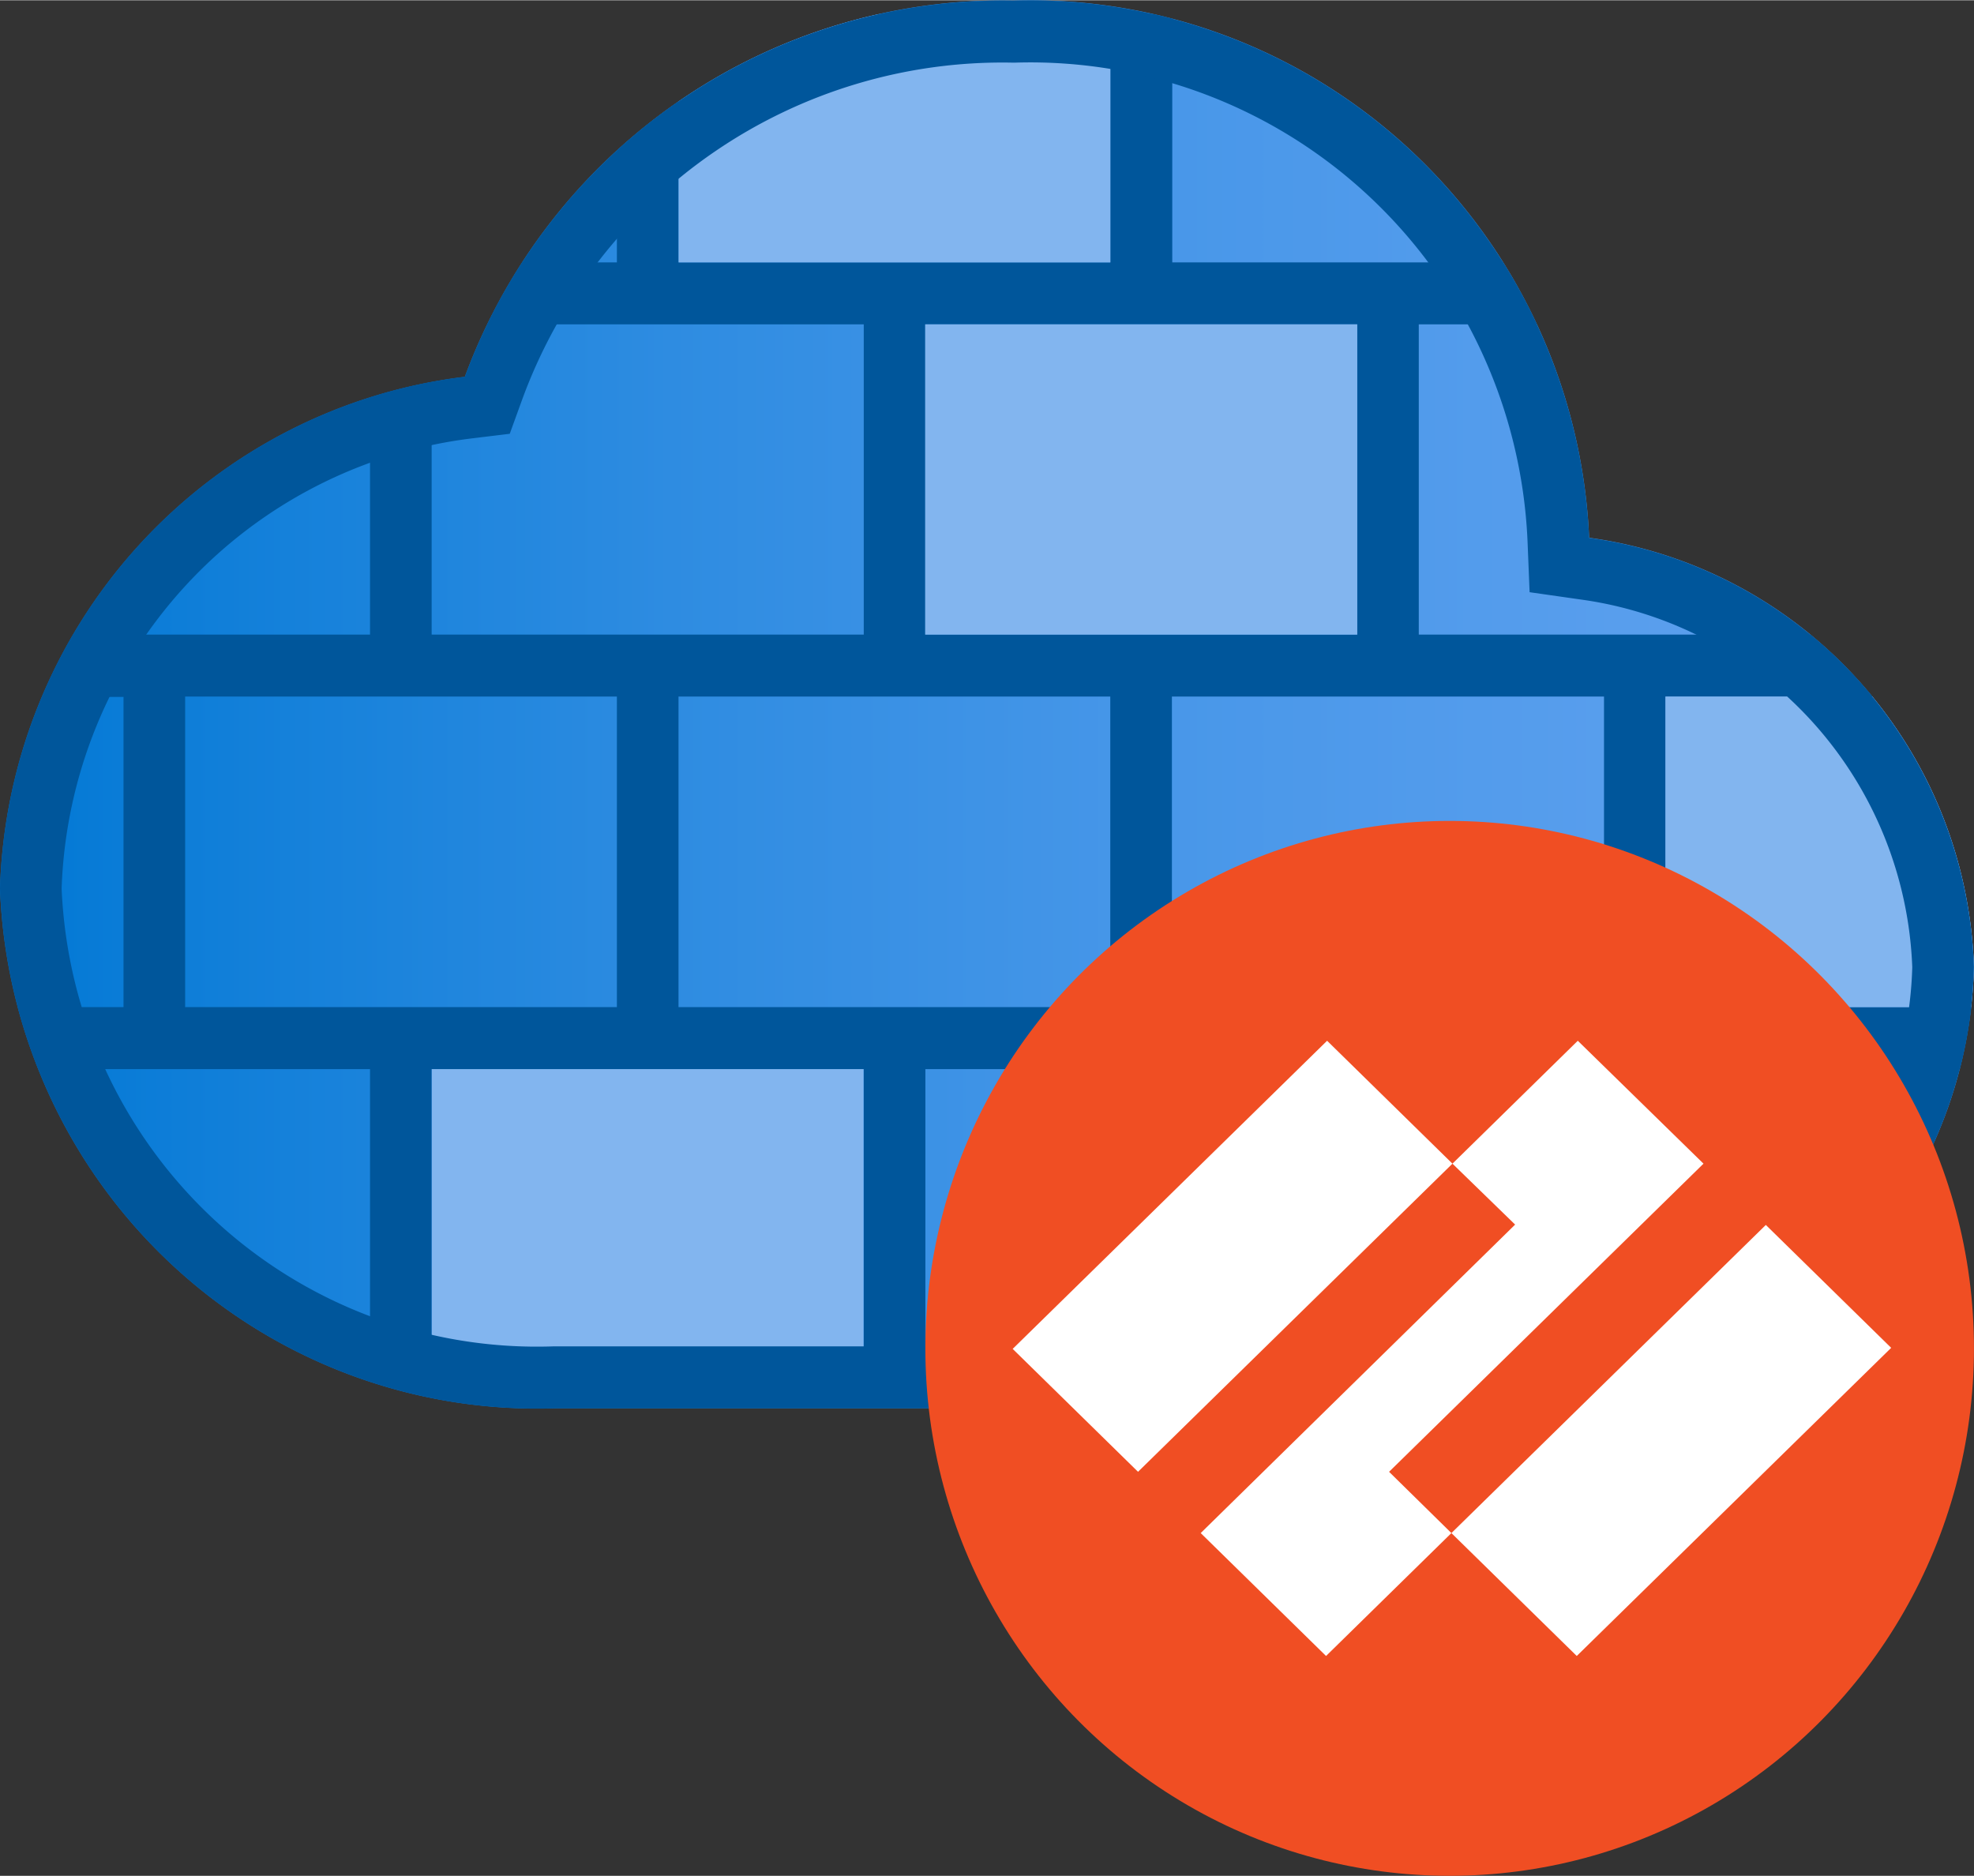 <?xml version="1.0" encoding="UTF-8" standalone="no"?>
<!-- Generated by Microsoft Visio, SVG Export Cloud NGFW.svg Page-1 -->

<svg
   xmlns:dc="http://purl.org/dc/elements/1.1/"
   xmlns:cc="http://creativecommons.org/ns#"
   xmlns:rdf="http://www.w3.org/1999/02/22-rdf-syntax-ns#"
   xmlns:svg="http://www.w3.org/2000/svg"
   xmlns="http://www.w3.org/2000/svg"
   xmlns:sodipodi="http://sodipodi.sourceforge.net/DTD/sodipodi-0.dtd"
   xmlns:inkscape="http://www.inkscape.org/namespaces/inkscape"
   width="0.787in"
   height="0.748in"
   viewBox="0 0 56.693 53.868"
   xml:space="preserve"
   class="st6"
   version="1.1"
   id="svg58"
   sodipodi:docname="Cloud NGFW.svg"
   style="font-size:12px;overflow:visible;color-interpolation-filters:sRGB;fill:none;fill-rule:evenodd;stroke-linecap:square;stroke-miterlimit:3"
   inkscape:version="0.92.5 (2060ec1f9f, 2020-04-08)"><rect x="0" y="0" width="56.693" height="53.868" fill="#333333" stroke="none"/><sodipodi:namedview
   pagecolor="#ffffff"
   bordercolor="#666666"
   borderopacity="1"
   objecttolerance="10"
   gridtolerance="10"
   guidetolerance="10"
   inkscape:pageopacity="0"
   inkscape:pageshadow="2"
   inkscape:window-width="640"
   inkscape:window-height="480"
   id="namedview60"
   showgrid="false"
   inkscape:zoom="1.452229"
   inkscape:cx="37.795396"
   inkscape:cy="35.900592"
   inkscape:window-x="0"
   inkscape:window-y="0"
   inkscape:window-maximized="0"
   inkscape:current-layer="svg58" />
	<style
   type="text/css"
   id="style2">
	<![CDATA[
		.st1 {fill:url(#grad0-6);stroke:none;stroke-linecap:butt;stroke-width:34}
		.st2 {fill:#00569b;stroke:none;stroke-linecap:butt;stroke-width:34}
		.st3 {fill:#82b5ef;stroke:none;stroke-linecap:butt;stroke-width:34}
		.st4 {fill:#f04e23;stroke:none;stroke-linecap:butt;stroke-width:34}
		.st5 {fill:#ffffff;stroke:none;stroke-linecap:butt;stroke-width:34}
		.st6 {fill:none;fill-rule:evenodd;font-size:12px;overflow:visible;stroke-linecap:square;stroke-miterlimit:3}
	]]>
	</style>

	<defs
   id="Patterns_And_Gradients">
		<linearGradient
   id="grad0-6"
   x1="0"
   y1="96.388"
   x2="47.888"
   y2="96.388"
   gradientTransform="scale(1.184,0.845)"
   gradientUnits="userSpaceOnUse">
			<stop
   offset="0"
   stop-color="#0078d4"
   stop-opacity="1"
   id="stop4" />
			<stop
   offset="0.06"
   stop-color="#0a7cd7"
   stop-opacity="1"
   id="stop6" />
			<stop
   offset="0.34"
   stop-color="#2e8ce1"
   stop-opacity="1"
   id="stop8" />
			<stop
   offset="0.59"
   stop-color="#4897e9"
   stop-opacity="1"
   id="stop10" />
			<stop
   offset="0.82"
   stop-color="#589eed"
   stop-opacity="1"
   id="stop12" />
			<stop
   offset="1"
   stop-color="#5ea0ef"
   stop-opacity="1"
   id="stop14" />
		</linearGradient>
	</defs>
	<g
   id="g56"
   transform="translate(-34,-33.998)">
		<title
   id="title18">Page-1</title>
		<g
   id="group18049-1"
   transform="translate(34,-34.016)">
			<title
   id="title20">Cloud NGFW.18049</title>
			<g
   id="group18050-2">
				<title
   id="title22">Sheet.18050</title>
				<g
   id="shape18051-3"
   transform="translate(0,-13.409)">
					<title
   id="title24">Sheet.18051</title>
					<path
   d="M 56.69,109.19 A 12.787,12.864 -180 0 0 45.64,96.86 16.063,16.159 -180 0 0 29.1,81.43 16.472,16.571 -180 0 0 13.35,92.24 15.181,15.272 -180 0 0 0,106.94 15.433,15.526 -180 0 0 15.97,121.86 h 27.24 c 0.23,0.02 0.47,0.02 0.7,0 a 12.913,12.991 -180 0 0 12.78,-12.67 z"
   class="st1"
   id="path26"
   inkscape:connector-curvature="0"
   style="fill:url(#grad0-6);stroke:none;stroke-width:34;stroke-linecap:butt" />
				</g>
				<g
   id="shape18052-7"
   transform="translate(0.507,-14.258)">
					<title
   id="title29">Sheet.18052</title>
					<path
   d="m 56.11,111.19 h -8.78 v -8.92 h 5.94 a 12.753,12.829 -180 0 0 -1.78,-1.78 H 40.24 v -8.91 h 3.39 A 16.12,16.216 -180 0 0 42.66,89.8 h -9.5 v -7 a 16.104,16.201 -180 0 0 -0.54,-0.13 h -1.24 v 7.13 h -12.4 v -4.62 a 16.469,16.568 -180 0 0 -1.77,1.41 v 3.21 h -2.72 a 16.472,16.571 -180 0 0 -1,1.78 H 24.3 v 8.91 H 11.89 v -7.25 a 15.181,15.272 -180 0 0 -1.77,0.44 v 6.81 H 1.59 a 15.181,15.272 -180 0 0 -0.89,1.79 h 2.34 v 8.91 H 0 c 0.16,0.6 0.36,1.2 0.59,1.78 h 9.53 v 8.91 h 1.77 v -8.91 H 24.3 v 8.91 h 1.77 v -8.91 h 12.4 v 8.91 h 1.77 v -8.91 h 12.4 v 5.7 c 0.69,-0.73 1.28,-1.53 1.78,-2.37 v -3.33 h 1.36 a 12.882,12.959 -180 0 0 0.33,-1.78 z m -10.55,-8.92 v 8.92 H 33.15 v -8.92 z M 38.47,91.58 h -12.4 v 8.91 h 12.4 z M 4.81,111.19 v -8.92 h 12.4 v 8.92 z m 26.57,-8.92 h -12.4 v 8.92 h 12.4 z"
   class="st2"
   id="path31"
   inkscape:connector-curvature="0"
   style="fill:#00569b;stroke:none;stroke-width:34;stroke-linecap:butt" />
				</g>
				<g
   id="shape18053-9"
   transform="translate(12.4,-14.258)">
					<title
   id="title34">Sheet.18053</title>
					<path
   d="m 41.38,102.28 c 1.79,2.18 2.82,4.91 2.91,7.76 a 12.983,13.061 0 0 1 -0.08,1.15 h -8.78 v -8.92 h 5.95 z M 7.09,85.18 7.12,85.16 a 16.472,16.571 0 0 1 5.72,-2.49 h 6.65 V 89.8 H 7.09 Z m 19.49,6.4 H 14.17 v 8.91 H 26.58 Z M 0,112.97 h 12.4 v 8.91 H 0 Z"
   class="st3"
   id="path36"
   inkscape:connector-curvature="0"
   style="fill:#82b5ef;stroke:none;stroke-width:34;stroke-linecap:butt" />
				</g>
				<g
   id="shape18054-11"
   transform="translate(0,-13.415)">
					<title
   id="title39">Sheet.18054</title>
					<path
   d="M 43.93,98.43 43.87,96.95 A 14.293,14.379 -180 0 0 29.16,83.22 h -0.09 a 14.699,14.787 -180 0 0 -14.06,9.64 l -0.37,1.02 -1.07,0.13 a 13.411,13.492 -180 0 0 -11.8,12.93 13.663,13.745 -180 0 0 14.14,13.15 h 27.37 0.06 c 0.15,0.01 0.29,0.01 0.43,0 h 0.06 0.06 A 11.143,11.21 -180 0 0 54.92,109.2 11.017,11.083 -180 0 0 45.4,98.64 Z m 12.76,10.76 a 12.913,12.991 0 0 1 -12.78,12.68 4.627,4.655 0 0 1 -0.7,0 H 15.97 A 15.433,15.526 0 0 1 0,106.94 15.181,15.272 0 0 1 13.35,92.24 16.472,16.571 0 0 1 29.1,81.44 16.063,16.159 0 0 1 45.64,96.87 12.787,12.864 0 0 1 56.69,109.19 Z"
   class="st2"
   id="path41"
   inkscape:connector-curvature="0"
   style="fill:#00569b;stroke:none;stroke-width:34;stroke-linecap:butt" />
				</g>
				<g
   id="shape18055-13"
   transform="translate(26.576)">
					<title
   id="title44">Sheet.18055</title>
					<ellipse
   cx="15.058"
   cy="106.733"
   rx="15.058"
   ry="15.149"
   class="st4"
   id="ellipse46"
   style="fill:#f04e23;stroke:none;stroke-width:34;stroke-linecap:butt" />
				</g>
				<g
   id="shape18056-15"
   transform="translate(29.084,-6.312)">
					<title
   id="title49">Sheet.18056</title>
					<path
   d="m 9.03,104.21 -9.03,8.85 3.6,3.53 9.03,-8.85 z m 10.81,3.53 -3.61,-3.53 -3.6,3.53 1.8,1.75 -9.03,8.86 3.6,3.53 3.6,-3.53 -1.79,-1.76 z m -7.24,10.61 9.03,-8.85 3.6,3.53 -9.03,8.85 z"
   class="st5"
   id="path51"
   inkscape:connector-curvature="0"
   style="fill:#ffffff;stroke:none;stroke-width:34;stroke-linecap:butt" />
				</g>
			</g>
		</g>
	</g>
</svg>